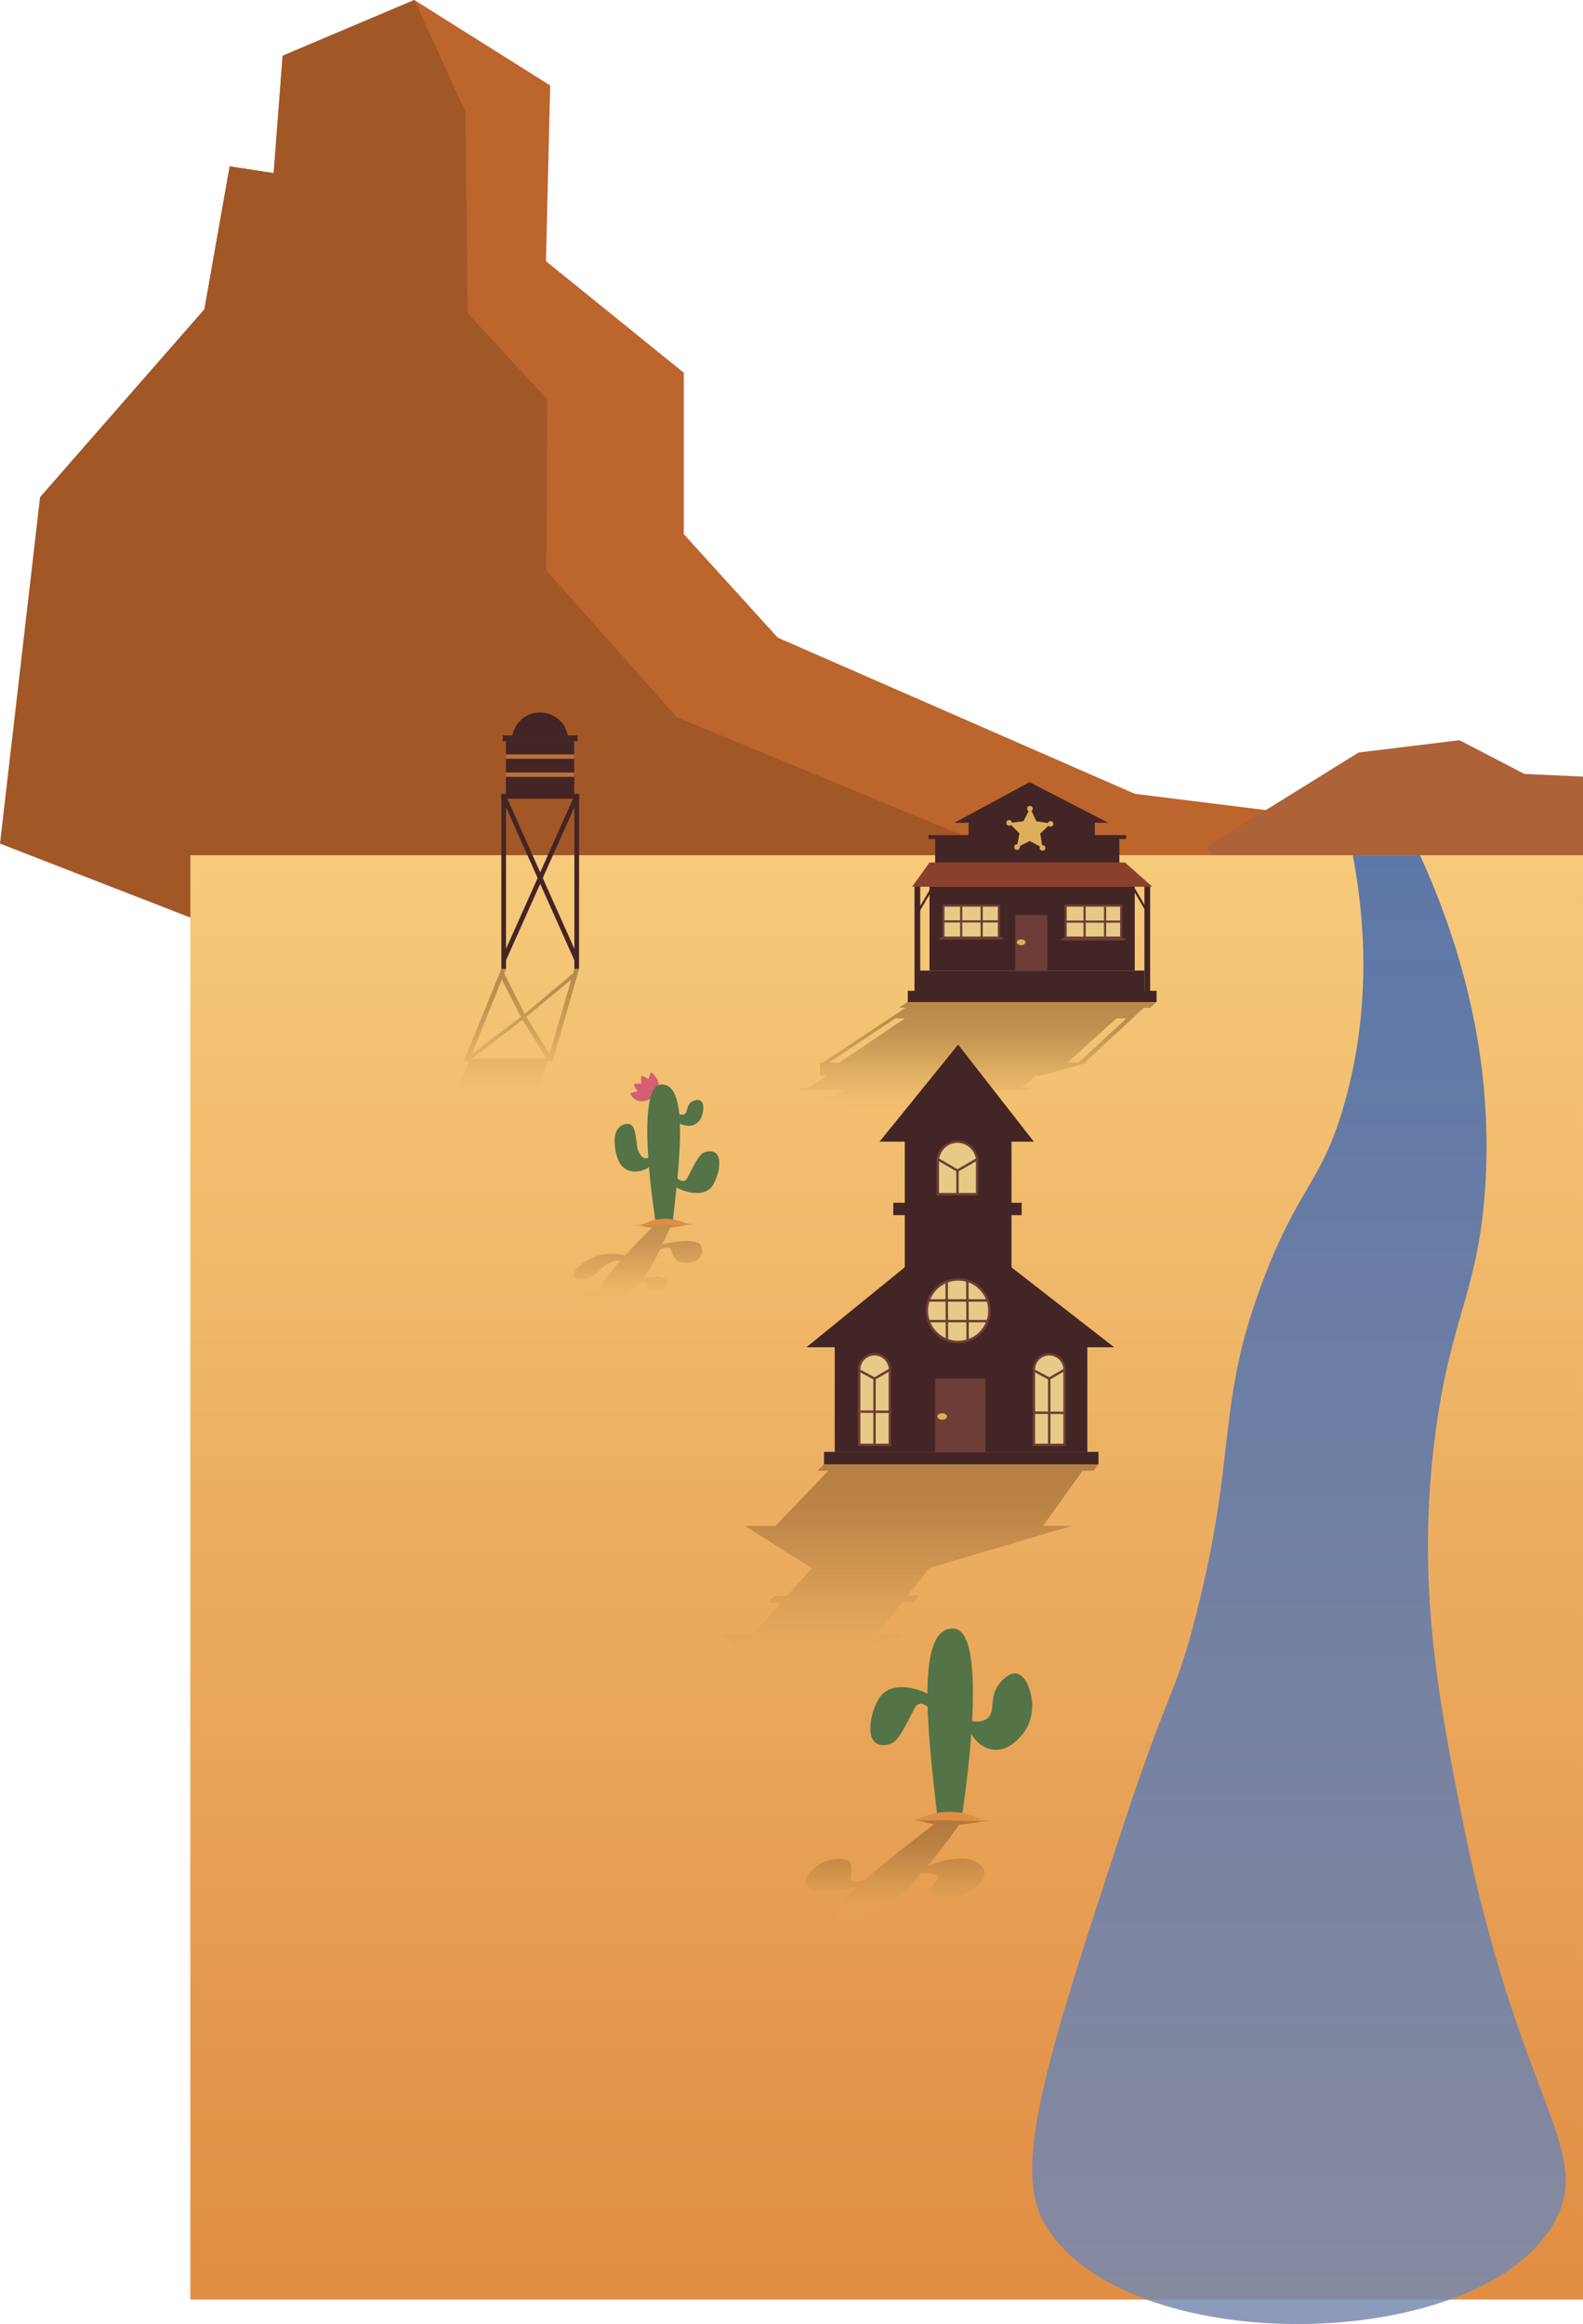 <?xml version="1.0" encoding="UTF-8"?>
<svg id="Layer_2" data-name="Layer 2" xmlns="http://www.w3.org/2000/svg" xmlns:xlink="http://www.w3.org/1999/xlink" viewBox="0 0 193.575 284.097">
  <defs>
    <style>
      .cls-1 {
        stroke: #442525;
      }

      .cls-1, .cls-2, .cls-3, .cls-4, .cls-5, .cls-6 {
        stroke-miterlimit: 10;
      }

      .cls-1, .cls-2, .cls-5 {
        fill: none;
      }

      .cls-1, .cls-2, .cls-6 {
        stroke-width: .268px;
      }

      .cls-2, .cls-3, .cls-5, .cls-6 {
        stroke: #6e3d37;
      }

      .cls-7 {
        fill: url(#linear-gradient);
      }

      .cls-3, .cls-5 {
        stroke-width: .296px;
      }

      .cls-3, .cls-6 {
        fill: #e7ca86;
      }

      .cls-8 {
        fill: #a15726;
      }

      .cls-9 {
        fill: #8b3f2d;
      }

      .cls-10 {
        fill: #bc652c;
      }

      .cls-11 {
        fill: #bb703c;
      }

      .cls-12 {
        fill: #ad6238;
      }

      .cls-13 {
        fill: #deaf5b;
      }

      .cls-14 {
        fill: #e08d43;
      }

      .cls-15 {
        fill: #442525;
      }

      .cls-16 {
        fill: #452221;
      }

      .cls-17 {
        fill: #6e3d37;
      }

      .cls-18 {
        fill: #547347;
      }

      .cls-4 {
        fill: #d45e72;
        stroke: #d45e72;
        stroke-width: .124px;
      }

      .cls-19 {
        fill: url(#linear-gradient-8);
      }

      .cls-20 {
        fill: url(#linear-gradient-9);
      }

      .cls-21 {
        fill: url(#linear-gradient-3);
      }

      .cls-22 {
        fill: url(#linear-gradient-4);
      }

      .cls-23 {
        fill: url(#linear-gradient-6);
      }

      .cls-24 {
        fill: url(#linear-gradient-7);
      }

      .cls-25 {
        fill: url(#linear-gradient-5);
      }

      .cls-26 {
        fill: url(#linear-gradient-2);
        opacity: .85;
      }
    </style>
    <linearGradient id="linear-gradient" x1="-3718.795" y1="104.542" x2="-3718.795" y2="281.102" gradientTransform="translate(3827.219 385.644) scale(1 -1)" gradientUnits="userSpaceOnUse">
      <stop offset="0" stop-color="#f6ca7a"/>
      <stop offset="1" stop-color="#e08d43"/>
    </linearGradient>
    <linearGradient id="linear-gradient-2" x1="-3769.214" y1="284.097" x2="-3769.214" y2="104.542" gradientTransform="translate(-3610.37) rotate(-180) scale(1 -1)" gradientUnits="userSpaceOnUse">
      <stop offset="0" stop-color="#788aaf"/>
      <stop offset="1" stop-color="#4269b0"/>
    </linearGradient>
    <linearGradient id="linear-gradient-3" x1="63.079" y1="134.992" x2="63.079" y2="118.444" gradientTransform="matrix(1, 0, 0, 1, 0, 0)" gradientUnits="userSpaceOnUse">
      <stop offset="0" stop-color="#f5c66b" stop-opacity="0"/>
      <stop offset=".266" stop-color="#c7984f" stop-opacity=".228"/>
      <stop offset=".537" stop-color="#a3743a" stop-opacity=".405"/>
      <stop offset=".789" stop-color="#8e5e2d" stop-opacity=".513"/>
      <stop offset="1" stop-color="#875729" stop-opacity=".55"/>
    </linearGradient>
    <linearGradient id="linear-gradient-4" x1="119.474" y1="136.658" x2="119.474" y2="122.464" xlink:href="#linear-gradient-3"/>
    <linearGradient id="linear-gradient-5" x1="111.375" y1="206.072" x2="111.375" y2="178.983" xlink:href="#linear-gradient-3"/>
    <linearGradient id="linear-gradient-6" x1="77.995" y1="159.568" x2="77.995" y2="149.685" gradientTransform="matrix(1, 0, 0, 1, 0, 0)" gradientUnits="userSpaceOnUse">
      <stop offset="0" stop-color="#f5c66b" stop-opacity="0"/>
      <stop offset=".165" stop-color="#d7a859" stop-opacity=".118"/>
      <stop offset=".474" stop-color="#ab7b3e" stop-opacity=".295"/>
      <stop offset=".76" stop-color="#90602e" stop-opacity=".403"/>
      <stop offset="1" stop-color="#875729" stop-opacity=".44"/>
    </linearGradient>
    <linearGradient id="linear-gradient-7" x1="77.399" y1="149.764" x2="77.399" y2="149.761" xlink:href="#linear-gradient-6"/>
    <linearGradient id="linear-gradient-8" x1="109.895" y1="234.929" x2="109.895" y2="222.49" xlink:href="#linear-gradient-3"/>
    <linearGradient id="linear-gradient-9" x1="121.463" y1="222.583" x2="121.463" y2="222.58" xlink:href="#linear-gradient-3"/>
  </defs>
  <g id="MOBILE">
    <g>
      <g>
        <polygon class="cls-10" points="169.22 105.063 164.42 100.222 138.774 97.039 95.101 77.942 83.613 65.292 83.613 45.561 66.763 31.928 67.279 10.444 50.662 0 34.56 6.816 33.465 21.166 28.086 20.337 25 37.788 18.834 46.278 18.834 104.645 169.22 105.063"/>
        <polygon class="cls-8" points="127.943 106.341 82.772 87.688 66.794 69.707 66.898 48.806 57.168 38.273 56.912 13.694 50.662 0 34.56 6.816 33.465 21.166 28.086 20.337 25 37.788 4.899 60.769 0 103.123 62.425 127.372 127.943 106.341"/>
      </g>
      <polygon class="cls-12" points="193.575 94.937 186.397 94.601 178.468 90.484 166.14 91.985 147.538 103.522 151.566 109.061 193.575 109.769 193.575 94.937"/>
      <rect class="cls-7" x="23.274" y="104.542" width="170.3" height="176.56" transform="translate(216.848 385.644) rotate(-180)"/>
      <path class="cls-26" d="M190.15,271.511c4.761-8.782-4.45-14.745-11.247-48.736-3.001-15.007-5.7-29.098-3.462-46.912,1.841-14.653,5.249-17.713,6.15-30.347,1.229-17.238-3.683-31.62-7.947-40.974h-8.217c1.383,7.333,2.385,18.206-.986,30.217-2.737,9.752-5.483,10.018-9.861,21.418-5.924,15.428-3.228,21.02-8.217,40.829-2.584,10.258-3.413,9.179-8.875,25.769-9.186,27.9-13.778,41.85-9.861,48.86,9.45,16.91,53.587,16.359,62.522-.125Z"/>
      <g>
        <path class="cls-21" d="M67.593,129.717l3.219-11.273h-.573l-.161,.55-5.924,4.94-2.495-4.939,.221-.551h-.573l-4.492,10.998h-0l-.124,.303,.65-.002-.444,1.107-.112,.28-.356,.889-.112,.28-.343,.855-.477,.002-.152,.374,1.415-.005c.038,.842,1.493,1.474,3.54,1.466s3.945-.65,4.568-1.493l1.415-.005,.107-.373-.477,.002,.25-.853,.082-.279,.26-.887,.082-.279,.324-1.105,.682-.002h0Zm-9.942-.277l6.246-4.764,2.947,4.741-9.193,.023Zm6.037-5.135l-5.994,4.579,3.668-9.146,2.326,4.567Zm6.173-4.57l-2.674,9.127-2.823-4.557,5.497-4.569Z"/>
        <g>
          <rect class="cls-15" x="61.872" y="90.603" width="8.344" height="6.545"/>
          <rect class="cls-16" x="65.771" y="92.591" width=".573" height="9.505" transform="translate(163.401 31.286) rotate(90)"/>
          <rect class="cls-15" x="61.305" y="97.057" width=".573" height="21.378" transform="translate(123.183 215.492) rotate(180)"/>
          <rect class="cls-15" x="65.72" y="96.669" width=".573" height="21.56" transform="translate(82.443 232.477) rotate(-155.927)"/>
          <rect class="cls-15" x="65.822" y="96.669" width=".573" height="21.56" transform="translate(-38.079 36.311) rotate(-24.073)"/>
          <rect class="cls-15" x="70.237" y="97.057" width=".573" height="21.378" transform="translate(141.047 215.492) rotate(180)"/>
          <rect class="cls-15" x="65.69" y="85.677" width=".708" height="9.145" transform="translate(156.293 24.206) rotate(90)"/>
          <rect class="cls-11" x="65.779" y="88.314" width=".53" height="8.344" transform="translate(158.53 26.443) rotate(90)"/>
          <rect class="cls-11" x="65.779" y="90.525" width=".53" height="8.344" transform="translate(160.741 28.654) rotate(90)"/>
          <path class="cls-15" d="M69.497,90.54c-.003-1.904-1.548-3.447-3.453-3.447s-3.45,1.543-3.453,3.447h6.906Z"/>
        </g>
      </g>
      <g>
        <path class="cls-22" d="M140.664,123.19l.773-.725h-30.421l-1.108,.727,.829-0-10.164,6.724-.322,0,.041,1.564,.787-.001-2.234,1.516-.956,.001-.376,.253,5.709-.004-1.125,.797-2.037,.002,7.402,2.614,14.714-2.632-1.928,.002,.939-.796,4.446-.003,.284-.253-.956,.001,1.717-1.513,.783-.001,4.99-1.426,.042-0,.019-.018,.417-.121-.287,0,7.228-6.708,.796-0Zm-10.119,6.709l5.978-5.405,1.219-0-5.881,5.405-1.316,.001Zm-29.194,.016l8.131-5.417,1.17-0-8.038,5.416-1.264,.001Z"/>
        <g>
          <rect class="cls-15" x="111.829" y="108.135" width=".7" height="14.358"/>
          <rect class="cls-15" x="139.943" y="108.135" width=".7" height="14.358"/>
          <rect class="cls-15" x="118.439" y="99.827" width="15.441" height="4.997"/>
          <polygon class="cls-15" points="116.706 100.578 125.903 95.61 135.52 100.578 116.706 100.578"/>
          <rect class="cls-15" x="114.357" y="102.11" width="22.52" height="3.769"/>
          <rect class="cls-15" x="113.532" y="102.087" width="24.169" height=".479"/>
          <rect class="cls-15" x="111.009" y="121.117" width="30.421" height="1.376"/>
          <rect class="cls-15" x="113.664" y="108.397" width="25.097" height="10.248"/>
          <rect class="cls-15" x="112.344" y="118.645" width="27.599" height="3.848"/>
          <rect class="cls-6" x="130.31" y="110.705" width="6.798" height="3.913"/>
          <rect class="cls-6" x="115.357" y="110.705" width="6.798" height="3.913"/>
          <rect class="cls-17" x="122.714" y="113.29" width="6.798" height="3.913" transform="translate(10.867 241.359) rotate(-90)"/>
          <ellipse class="cls-13" cx="124.872" cy="115.186" rx=".53" ry=".357"/>
          <line class="cls-2" x1="114.873" y1="114.713" x2="122.638" y2="114.713"/>
          <line class="cls-2" x1="129.827" y1="114.829" x2="137.592" y2="114.829"/>
          <line class="cls-2" x1="117.539" y1="110.647" x2="117.539" y2="114.618"/>
          <line class="cls-1" x1="114.357" y1="107.9" x2="112.179" y2="111.607"/>
          <line class="cls-1" x1="138.206" y1="107.9" x2="140.384" y2="111.607"/>
          <line class="cls-2" x1="120.044" y1="110.742" x2="120.044" y2="114.713"/>
          <line class="cls-2" x1="132.627" y1="110.742" x2="132.627" y2="114.713"/>
          <line class="cls-2" x1="135.132" y1="110.837" x2="135.132" y2="114.808"/>
          <line class="cls-2" x1="130.31" y1="112.662" x2="137.108" y2="112.662"/>
          <line class="cls-2" x1="115.357" y1="112.633" x2="122.155" y2="112.633"/>
          <g>
            <polygon class="cls-13" points="127.484 103.653 125.92 102.807 124.336 103.616 124.658 101.867 123.399 100.611 125.162 100.376 125.967 98.791 126.735 100.395 128.492 100.671 127.204 101.897 127.484 103.653"/>
            <circle class="cls-13" cx="125.946" cy="98.859" r=".341"/>
            <circle class="cls-13" cx="128.46" cy="100.712" r=".341"/>
            <circle class="cls-13" cx="127.484" cy="103.653" r=".341"/>
            <circle class="cls-13" cx="124.37" cy="103.549" r=".341"/>
            <circle class="cls-13" cx="123.405" cy="100.591" r=".341"/>
          </g>
          <polygon class="cls-9" points="113.664 105.435 111.539 108.397 140.901 108.397 137.566 105.435 113.664 105.435"/>
        </g>
      </g>
      <g>
        <polygon class="cls-25" points="127.548 186.53 131.025 186.528 113.644 191.688 110.982 195.057 112.384 195.056 111.759 195.857 110.35 195.858 107.236 199.799 110.417 199.795 94.36 206.072 88.431 199.821 92.026 199.817 95.548 195.873 93.958 195.874 94.683 195.072 96.264 195.071 99.267 191.708 91.131 186.547 94.805 186.545 101.298 179.785 99.978 179.785 100.757 178.983 134.318 178.983 133.753 179.783 132.383 179.784 127.548 186.53"/>
        <g>
          <g>
            <rect class="cls-15" x="102.076" y="162.431" width="30.888" height="15.051"/>
            <rect class="cls-15" x="100.765" y="177.482" width="33.561" height="1.518"/>
          </g>
          <rect class="cls-15" x="109.237" y="147.025" width="15.695" height="1.518"/>
          <g>
            <g>
              <polygon class="cls-15" points="98.61 164.692 117.007 149.73 136.245 164.692 98.61 164.692"/>
              <rect class="cls-15" x="110.639" y="138.887" width="13.05" height="18.745"/>
            </g>
            <polygon class="cls-15" points="107.554 139.558 117.164 127.694 126.418 139.558 107.554 139.558"/>
          </g>
          <rect class="cls-17" x="114.347" y="168.521" width="6.161" height="8.961"/>
          <circle class="cls-3" cx="117.164" cy="160.223" r="3.826"/>
          <path class="cls-3" d="M108.823,167.437c0-1.041-.843-1.884-1.884-1.884s-1.884,.843-1.884,1.884c0,.029,.007,.056,.009,.085v9.099h3.751v-9.099c.001-.029,.009-.056,.009-.085Z"/>
          <path class="cls-3" d="M117.025,139.558c-1.187,.029-2.198,.945-2.345,2.147v4.27h4.808v-4.27c-.153-1.246-1.233-2.177-2.463-2.147Z"/>
          <path class="cls-3" d="M130.186,167.437c0-1.041-.843-1.884-1.884-1.884s-1.884,.843-1.884,1.884c0,.029,.007,.056,.009,.085v9.099h3.751v-9.099c.001-.029,.009-.056,.009-.085Z"/>
          <line class="cls-5" x1="105.247" y1="172.56" x2="109.015" y2="172.583"/>
          <line class="cls-5" x1="105.063" y1="167.522" x2="106.939" y2="168.521"/>
          <line class="cls-5" x1="108.823" y1="167.437" x2="106.939" y2="168.521"/>
          <line class="cls-5" x1="106.939" y1="176.621" x2="106.939" y2="168.521"/>
          <line class="cls-5" x1="126.4" y1="172.689" x2="130.168" y2="172.712"/>
          <line class="cls-5" x1="126.426" y1="167.522" x2="128.302" y2="168.521"/>
          <line class="cls-5" x1="130.186" y1="167.437" x2="128.302" y2="168.521"/>
          <line class="cls-5" x1="128.302" y1="176.621" x2="128.302" y2="168.521"/>
          <line class="cls-5" x1="115.76" y1="156.769" x2="115.798" y2="163.695"/>
          <line class="cls-5" x1="118.287" y1="156.566" x2="118.327" y2="163.869"/>
          <line class="cls-5" x1="113.622" y1="161.496" x2="120.875" y2="161.496"/>
          <line class="cls-5" x1="113.433" y1="158.968" x2="120.736" y2="158.968"/>
          <line class="cls-5" x1="117.084" y1="145.975" x2="117.084" y2="143.096"/>
          <line class="cls-5" x1="114.68" y1="141.705" x2="117.084" y2="143.096"/>
          <line class="cls-5" x1="119.488" y1="141.705" x2="117.084" y2="143.096"/>
          <ellipse class="cls-13" cx="115.217" cy="173.156" rx=".585" ry=".394"/>
        </g>
      </g>
      <g>
        <g>
          <path class="cls-23" d="M84.752,154.257c-.551,.158-1.203,.119-1.572,.031-.22-.053-.528-.168-.945-1.06-.216-.496-.218-.68-.549-.711-.267-.025-.623,.063-.969,.184-.604,1.277-1.252,2.506-1.998,3.522,.865-.184,1.687-.219,2.213-.072,.302,.084,.454,.212,.533,.321,.264,.546-.16,1.042-.751,1.184-.444,.106-1.069,.034-1.362-.127-.431-.239,.033-.584-.376-.701-.123-.035-.34-.052-.741,.006-1.041,1.199-2.314,1.976-3.936,1.966-.152-.001-.283-.016-.398-.041-.04,.046-.08,.085-.11,.112-.432,.399-1.294,.639-1.508,.696-.04-.088-.08-.241,.01-.439-.341,.086-.771,.178-1.274,.259,.083-.223,.293-.401,.427-.501l.024-.017c-.492,.036-.888,.02-1.142-.001,.171-.116,.47-.292,.94-.457l.032-.011c-.317-.015-.672-.043-1.051-.1,.174-.097,.578-.3,1.171-.418,.904-.18,1.586-.026,1.803,.022,.039,.009,.072,.019,.107,.028,.141-.905,1.268-2.391,2.541-3.828-.141-.025-.318-.035-.533-.006-.089,.012-.414,.063-.927,.337-.526,.28-.664,.481-1.015,.808-.55,.51-.995,.921-1.653,1.061-.527,.112-1.055,.023-1.317-.086-.993-.419,.709-1.66,.79-1.718,.464-.335,1.14-.828,2.274-1.088,1.049-.243,2.152-.204,2.928,.083,1.565-1.716,3.139-3.227,3.321-3.402-.145-.012-.297-.027-.456-.052-.516-.08-.552-.16-1.009-.227-.277-.041-.544-.052-.76-.053l7.547-.076c-.367-.002-.825,.021-1.36,.106-.338,.054-.391,.082-.828,.154-.364,.06-.678,.098-.924,.123-.312,.671-.629,1.36-.953,2.043,1.963-.456,3.668-.546,4.371-.172,.282,.148,.352,.339,.425,.533,.213,.545,.033,1.473-1.04,1.784Z"/>
          <path class="cls-24" d="M77.515,149.761l-.232,.002c.067-.002,.146-.003,.232-.002Z"/>
        </g>
        <g>
          <g>
            <path class="cls-4" d="M79.971,133.946c-.116,.109-.304,.261-.564,.385-.214,.101-.891,.422-1.544,.108-.427-.205-.635-.58-.719-.76,.591-.203,1.093-.264,1.437-.281,.894-.045,1.141,.182,1.217,.262,.095,.1,.146,.209,.174,.286Z"/>
            <path class="cls-4" d="M80.002,133.858c-.138,.077-.378,.185-.684,.189-.647,.009-1.086-.453-1.245-.619-.289-.301-.427-.627-.496-.845,.323-.071,.877-.137,1.476,.082,.141,.052,.267,.113,.377,.176l0,0c.156,.09,.234,.135,.307,.218,.126,.142,.161,.309,.217,.543,.025,.105,.04,.194,.048,.256Z"/>
            <path class="cls-4" d="M79.977,133.924c-.151-.024-.392-.08-.641-.235-.594-.368-.764-.995-.814-1.182-.05-.187-.114-.521-.045-.946,.663,.249,1.121,.575,1.311,.796,.134,.157,.241,.339,.241,.339,.091,.155,.136,.233,.16,.341,.044,.206-.014,.383-.079,.579-.044,.133-.094,.238-.132,.308Z"/>
            <path class="cls-4" d="M79.963,133.949c-.116-.14-.264-.349-.386-.626-.183-.418-.211-.775-.218-.886-.033-.582,.153-1.037,.268-1.267,.143,.102,.714,.532,.839,1.283,.029,.175,.092,.588-.126,1.022-.117,.233-.274,.387-.378,.475Z"/>
          </g>
          <path class="cls-18" d="M87.476,144.294c-.174,.376-.345,.744-.695,1.039-.961,.809-2.741,.617-4.458-.379l.138-1.296c.316,.376,.761,.796,1.173,.707,.33-.071,.444-.426,.94-1.387,.893-1.728,1.237-1.961,1.465-2.071,.382-.183,.994-.283,1.412,0,.821,.556,.512,2.331,.024,3.385Z"/>
          <path class="cls-18" d="M75.33,140.952c.169,.628,.418,1.55,1.268,2.008,.908,.49,2.157,.265,3.156-.554l-.058-1.12c-.055,.049-.466,.405-.91,.283-.073-.02-.334-.105-.61-.613-.281-.518-.265-.9-.354-1.515-.139-.959-.25-1.734-.731-1.979-.383-.195-.906-.006-1.212,.213-1.177,.843-.579,3.167-.55,3.276Z"/>
          <path class="cls-18" d="M85.635,134.535c.433,.249,.548,1.188,.039,2.244-.126,.212-.326,.462-.635,.635-.673,.376-1.595,.237-2.363-.335l-.044-1.06c.585,.312,.895,.27,1.072,.169,.418-.24,.206-.885,.703-1.36,.335-.32,.903-.48,1.227-.293Z"/>
          <path class="cls-18" d="M80.132,149.139s-2.626-16.377,.716-16.568,2.331,8.849,1.441,16.568h-2.157Z"/>
          <path class="cls-14" d="M77.432,149.836c.229,.004,.599-.012,1.029-.137,.506-.147,.603-.303,1.175-.477,.449-.137,.817-.172,1.116-.2,.237-.022,.609-.056,1.096-.015,.183,.015,.673,.065,1.283,.257,.387,.122,.421,.174,.722,.264,.478,.143,.921,.168,1.289,.15"/>
        </g>
      </g>
      <g>
        <g>
          <path class="cls-19" d="M119.65,230.345c-.653,.624-2.3,1.748-3.814,1.824-1.119,.056-1.715-.478-1.88-.845-.373-.88,1.25-1.643,.586-2.099-.208-.145-.691-.282-1.889-.229-2.597,2.972-5.853,5.905-8.653,5.932-2.967,.029-1.961-1.748,.756-4.254-2.946,.482-5.332,.493-6.042-.053-.287-.225-.229-.5-.168-.78,.184-.785,1.291-2.095,2.993-2.481,.861-.196,1.674-.107,2.082,.037,.245,.086,.558,.266,.461,1.556-.032,.717-.146,.979,.303,1.04,.329,.044,.814-.038,1.316-.168,2.372-2.077,5.554-4.528,8.514-6.836-.24-.033-.51-.079-.791-.143-.433-.1-.438-.139-.778-.213-.537-.117-1.119-.148-1.633-.145l10.281,.091c-.3,.003-.691,.02-1.161,.075-.795,.094-1.038,.205-1.948,.317-.335,.041-.627,.066-.891,.082-.494,.699-2.022,2.849-3.947,5.131,1.19-.555,2.63-.927,3.886-.974,1.904-.072,2.539,.635,2.824,.943,.877,.913-.204,1.996-.407,2.19Z"/>
          <path class="cls-20" d="M121.633,222.583l-.339-.003c.13-.001,.245,0,.339,.003Z"/>
        </g>
        <g>
          <path class="cls-18" d="M118.608,210.364c1.206,.222,1.82-.042,2.158-.328,.98-.83,.186-2.305,1.242-3.937,.44-.681,1.379-1.662,2.293-1.523,1.239,.188,1.811,2.341,1.908,3.528,.03,.37,.161,2.427-1.354,4.107-.51,.566-1.682,1.865-3.381,1.668-1.268-.148-2.377-1.078-2.915-2.391l.048-1.123Z"/>
          <path class="cls-18" d="M107.099,208.381c.241-.521,.478-1.033,.965-1.442,1.334-1.123,3.804-.856,6.186,.525l-.192,1.798c-.438-.522-1.055-1.105-1.628-.981-.457,.099-.615,.591-1.304,1.924-1.239,2.398-1.717,2.722-2.034,2.874-.531,.254-1.38,.393-1.96,0-1.14-.772-.71-3.235-.033-4.698Z"/>
          <path class="cls-18" d="M117.614,222.071s3.644-22.727-.994-22.992-3.235,12.28-1.999,22.992h2.993Z"/>
          <path class="cls-14" d="M121.543,222.659c-.318,.005-.832-.017-1.428-.19-.702-.204-.837-.42-1.63-.662-.623-.19-1.133-.238-1.549-.278-.329-.031-.845-.078-1.521-.021-.254,.021-.934,.09-1.78,.357-.536,.169-.584,.242-1.002,.367-.663,.198-1.279,.234-1.789,.209"/>
        </g>
      </g>
    </g>
  </g>
</svg>